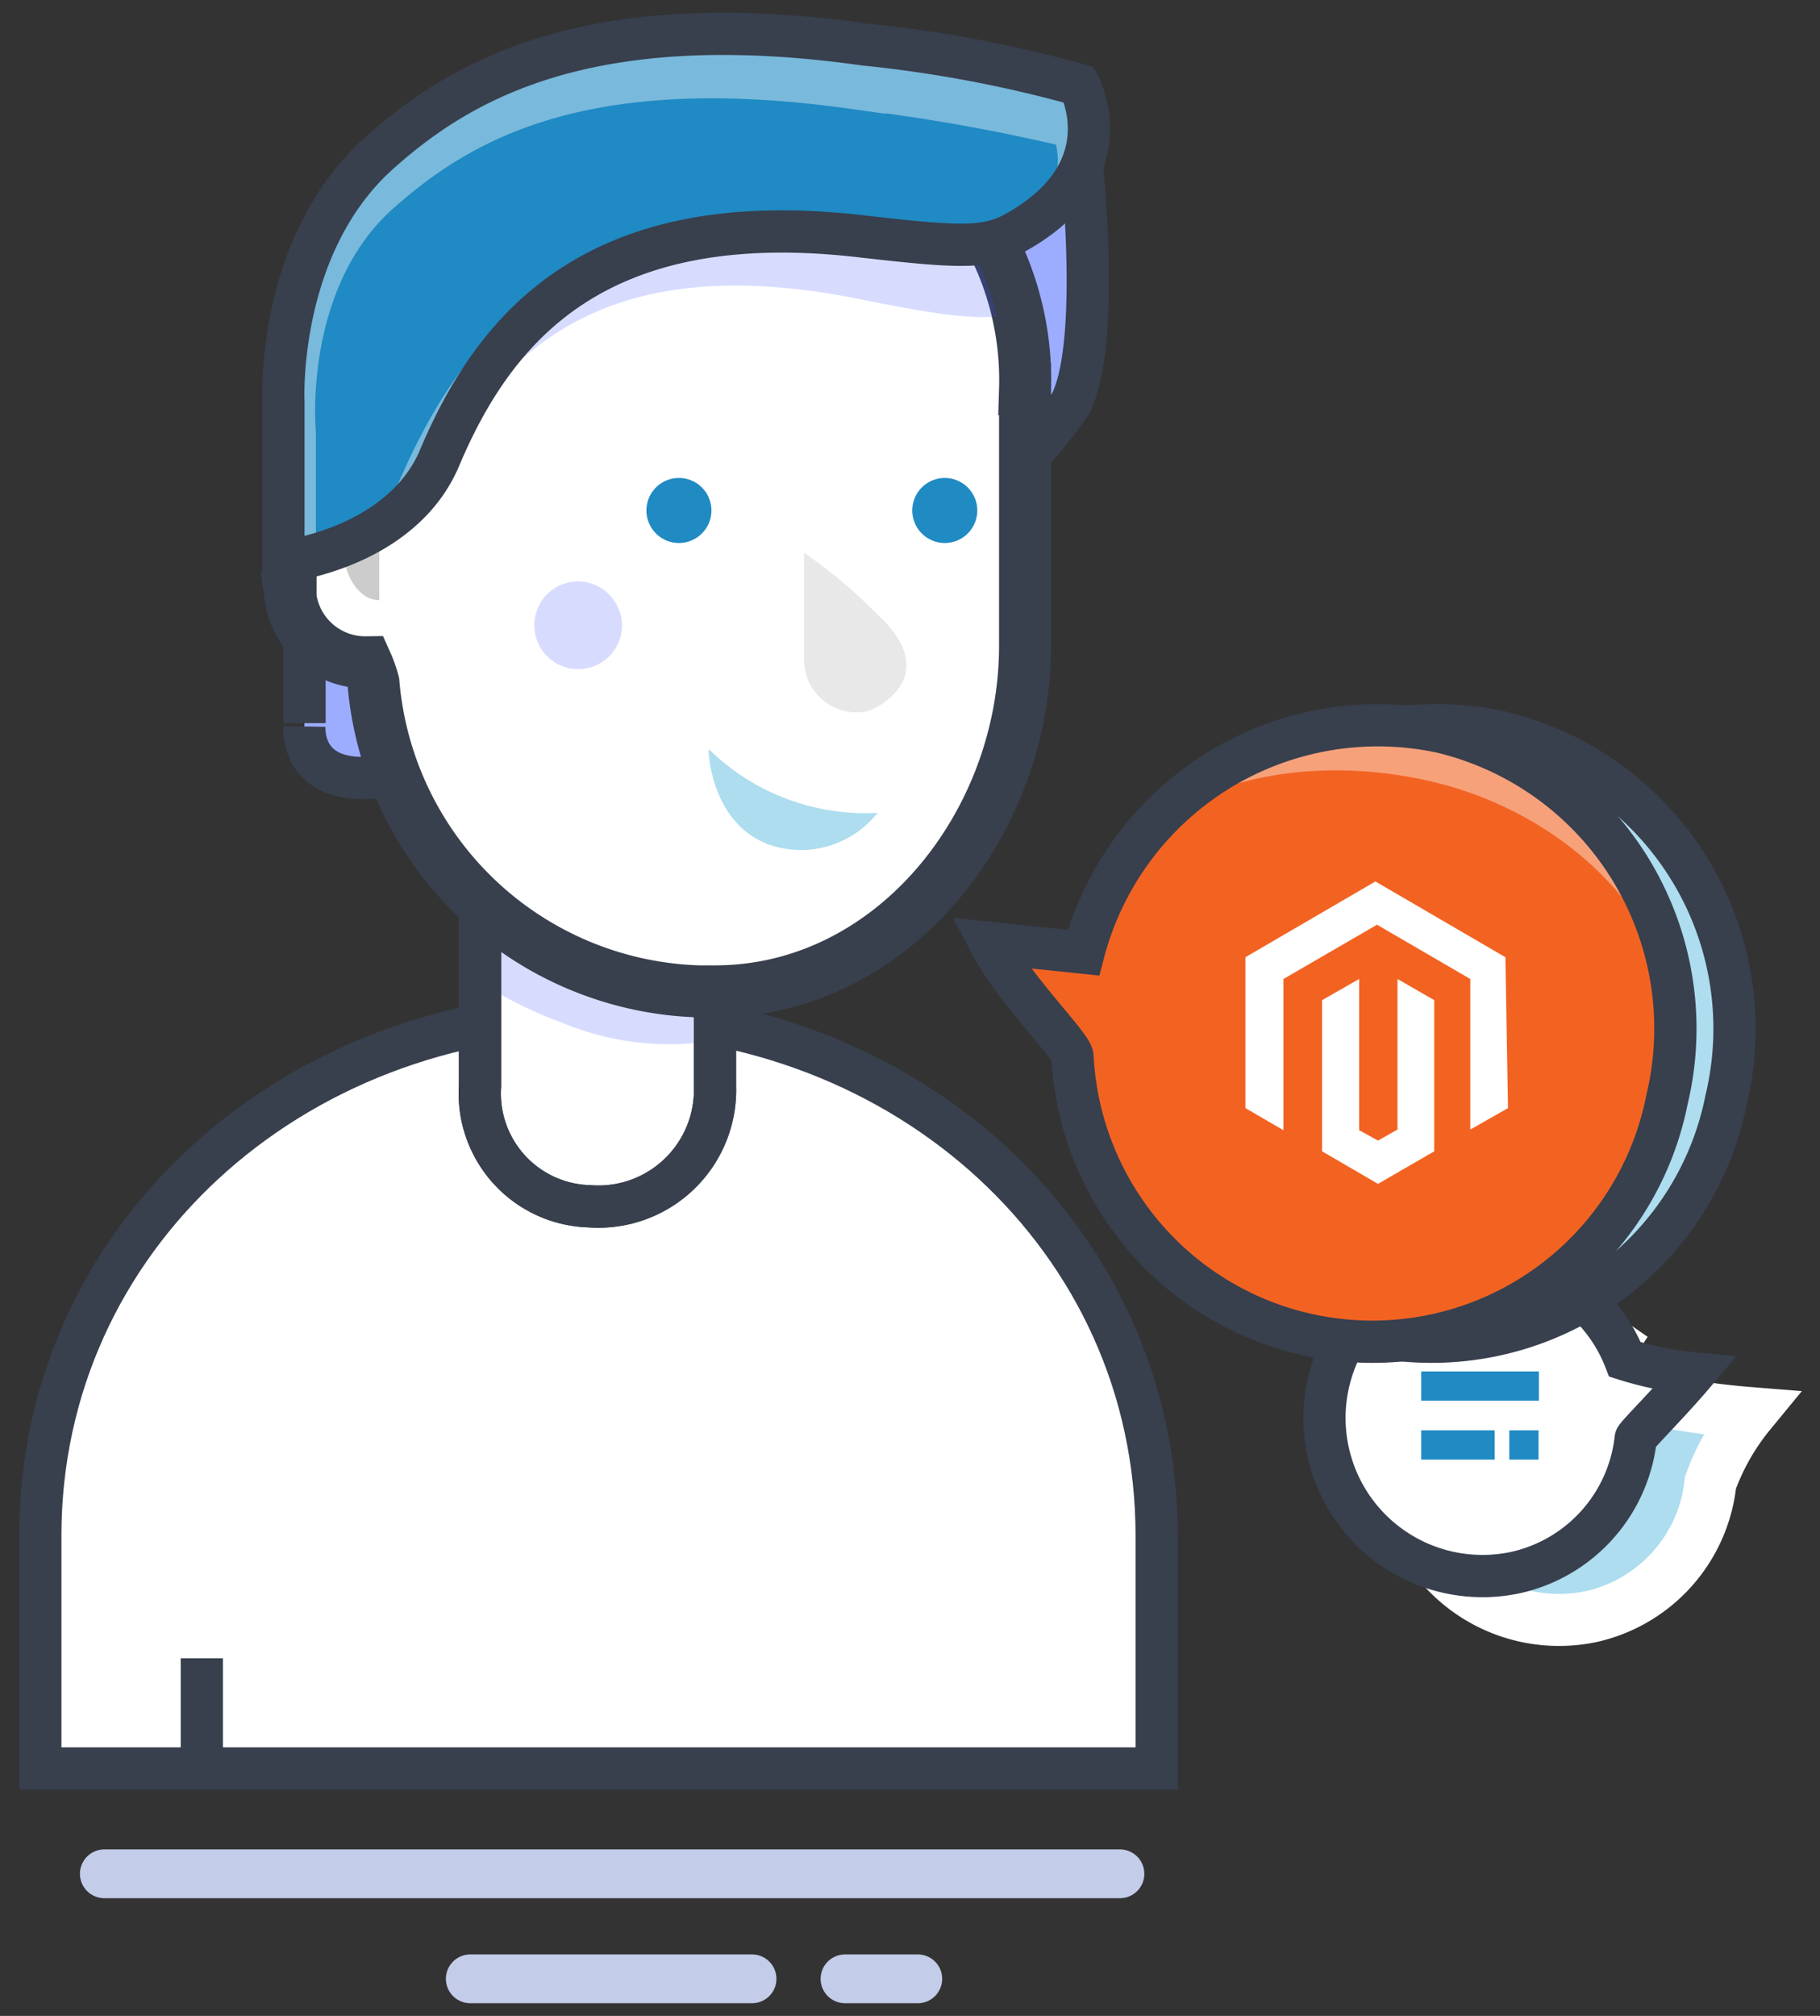 <svg xmlns="http://www.w3.org/2000/svg" xmlns:xlink="http://www.w3.org/1999/xlink" viewBox="0 0 56 62"><rect x="0" y="0" width="56" height="62" fill="#333333" stroke="none"/><defs><style>.a,.u{fill:none;}.a,.b,.f,.h,.k,.v{stroke:#383f4d;}.a,.b,.f,.h,.k,.q,.s,.u,.v{stroke-miterlimit:10;}.a,.b,.f,.h,.u,.v{stroke-width:1.3px;}.b,.o,.q{fill:#208ac3;}.c{isolation:isolate;}.d,.h,.k{fill:#fff;}.e{fill:#c3cce9;}.f{fill:#9cadff;}.g{clip-path:url(#a);}.i{clip-path:url(#b);}.j{fill:#3751ff;opacity:0.2;mix-blend-mode:multiply;}.k,.s{stroke-width:1.6px;}.l{clip-path:url(#c);}.m{fill:#ccc;}.n,.s,.v{fill:#adddef;}.p{clip-path:url(#d);}.q,.s,.u{stroke:#fff;}.q{stroke-width:2px;}.q,.u{opacity:0.4;}.r{fill:#e8e8e8;}.t{clip-path:url(#e);}.w{fill:#f26322;}.x{clip-path:url(#f);}</style><clipPath id="a"><path class="a" d="M35.59,54.39V47.23c0-9.14-7.72-16.06-17.17-16.06S1.24,38.09,1.24,47.23v7.16Z"/></clipPath><clipPath id="b"><path class="a" d="M22,33.4a3.59,3.59,0,0,1-3.86,3.7h0a3.47,3.47,0,0,1-3.37-3.7V28a3.63,3.63,0,0,1,3.62-3.7h0A3.63,3.63,0,0,1,22,28Z"/></clipPath><clipPath id="c"><path class="a" d="M22,2.4h-.49a9.56,9.56,0,0,0-9.86,9.51v3.46c-1.8,0-2.71.88-2.71,2v1a2.32,2.32,0,0,0,2.33,2,5,5,0,0,1,.23.69,10.36,10.36,0,0,0,10,9.43H22c5.46,0,9.54-5.16,9.54-10.62v-7.9A9.29,9.29,0,0,0,22,2.4Z"/></clipPath><clipPath id="d"><path class="b" d="M8.72,17.27V12.33s-.23-4.84,3-7.67C14.23,2.43,18.18.18,26.62,1.37A39.19,39.19,0,0,1,33.2,2.61S34.57,5.12,31.51,7c-1.05.65-1.68.65-5,.27-8.14-.95-11.28,2.75-13,6.85C12.31,16.88,8.72,17.27,8.72,17.27Z"/></clipPath><clipPath id="e"><path class="a" d="M44.55,38.88A4.77,4.77,0,0,1,50,41.81a10.32,10.32,0,0,0,2.13.43c-.76.9-1.79,1.92-1.8,2a4.76,4.76,0,0,1-3.63,4.11,4.86,4.86,0,0,1-2.17-9.48Z"/></clipPath><clipPath id="f"><path class="a" d="M44.34,22.51a9.36,9.36,0,0,0-11,6.79L30.46,29C31.21,30.44,33,32.17,33,32.5a9.24,9.24,0,0,0,18.29,1.33A9.38,9.38,0,0,0,44.34,22.51Z"/></clipPath></defs><title>CM_service_icons</title><g class="c"><path class="d" d="M35.64,54.59V47.43c0-9.14-7.72-16-17.18-16S1.28,38.29,1.28,47.43v7.16Z"/><path class="e" d="M34.46,58.38H3.21a.75.75,0,0,1,0-1.5H34.46a.75.75,0,0,1,0,1.5Z"/><path class="e" d="M23.14,61.61H14.47a.75.75,0,1,1,0-1.5h8.67a.75.75,0,0,1,0,1.5Z"/><path class="e" d="M28.24,61.61H26a.75.75,0,0,1,0-1.5h2.24a.75.75,0,0,1,0,1.5Z"/><path class="f" d="M9.37,19.24v3S9.09,24.36,12,23.85c1.5-.27.41-3.81.41-3.81Z"/><path class="f" d="M33.25,4.68s.67,5.93-.33,7.77a17.19,17.19,0,0,1-2.46,2.79,16.13,16.13,0,0,1-1.56-5.06,16.87,16.87,0,0,1,.35-4.46Z"/><g class="g"><path class="a" d="M6.21,51v3.89"/></g><path class="a" d="M35.59,54.39V47.23c0-9.14-7.72-16.06-17.17-16.06S1.24,38.09,1.24,47.23v7.16Z"/><path class="h" d="M22,33.4a3.59,3.59,0,0,1-3.86,3.7h0a3.47,3.47,0,0,1-3.37-3.7V28a3.63,3.63,0,0,1,3.62-3.7h0A3.63,3.63,0,0,1,22,28Z"/><g class="i"><path class="j" d="M13.09,28.91a12.58,12.58,0,0,0,4.17,2.53,8.65,8.65,0,0,0,5.23.47V29.2l-7.33-4Z"/></g><path class="a" d="M22,33.4a3.59,3.59,0,0,1-3.86,3.7h0a3.47,3.47,0,0,1-3.37-3.7V28a3.63,3.63,0,0,1,3.62-3.7h0A3.63,3.63,0,0,1,22,28Z"/><path class="k" d="M22,2.4h-.49a9.56,9.56,0,0,0-9.86,9.51v3.46c-1.8,0-2.71.88-2.71,2v1a2.32,2.32,0,0,0,2.33,2,4,4,0,0,1,.22.62,10.37,10.37,0,0,0,10,9.5H22c5.46,0,9.54-5.16,9.54-10.62v-7.9A9.29,9.29,0,0,0,22,2.4Z"/><g class="l"><path class="j" d="M8.5,17.71l.4-4.92s-.18-4.88,3.24-7.43c2.71-2,6.66-3.94,15-2.06A56.28,56.28,0,0,1,34,5.12s1.12,2.6-2.1,4.26c-1.09.57-2.24.47-5.5-.19C18.34,7.58,15.24,11,13.15,15,11.76,17.59,8.5,17.71,8.5,17.71Z"/></g><path class="a" d="M22,2.4h-.49a9.56,9.56,0,0,0-9.86,9.51v3.46c-1.8,0-2.71.88-2.71,2v1a2.32,2.32,0,0,0,2.33,2,5,5,0,0,1,.23.69,10.36,10.36,0,0,0,10,9.43H22c5.46,0,9.54-5.16,9.54-10.62v-7.9A9.29,9.29,0,0,0,22,2.4Z"/><path class="m" d="M11.67,18.46c-.61,0-1.11-.74-1.11-1.64s.5-1.64,1.11-1.64"/><path class="n" d="M8.92,17.27V12.33s-.23-4.84,3-7.67C14.43,2.43,18.38.18,26.82,1.37A39.19,39.19,0,0,1,33.4,2.61S34.77,5.12,31.71,7c-1.05.65-1.68.65-5,.27-8.14-.95-11.28,2.75-13,6.85C12.51,16.88,8.92,17.27,8.92,17.27Z"/><path class="o" d="M8.72,17.27V12.33s-.23-4.84,3-7.67C14.23,2.43,18.18.18,26.62,1.37A39.19,39.19,0,0,1,33.2,2.61S34.57,5.12,31.51,7c-1.05.65-1.68.65-5,.27-8.14-.95-11.28,2.75-13,6.85C12.31,16.88,8.72,17.27,8.72,17.27Z"/><g class="p"><path class="q" d="M8.72,18.25V13.32s-.47-4.84,2.73-7.67c2.53-2.24,6.36-4.48,14.8-3.3a59.25,59.25,0,0,1,7,1.25S34.6,6.11,31.54,8c-1.05.65-2.19.65-5.5.26-8.14-.94-11,2.76-12.8,6.85C12.07,17.87,8.72,18.25,8.72,18.25Z"/></g><path class="a" d="M8.72,17.27V12.33s-.23-4.84,3-7.67C14.23,2.43,18.18.18,26.62,1.37A39.19,39.19,0,0,1,33.2,2.61S34.57,5.12,31.51,7c-1.05.65-1.68.65-5,.27-8.14-.95-11.28,2.75-13,6.85C12.31,16.88,8.72,17.27,8.72,17.27Z"/><path class="r" d="M24.74,17v3.25a1.62,1.62,0,0,0,1.93,1.63c.3-.07,2.39-1.09.31-3A15.34,15.34,0,0,0,24.74,17Z"/><path class="o" d="M21.89,15.7a1,1,0,1,1-1-1A1,1,0,0,1,21.89,15.7Z"/><path class="o" d="M30.07,15.7a1,1,0,1,1-1-1A1,1,0,0,1,30.07,15.7Z"/><path class="n" d="M21.8,23.07s.05,2.29,1.93,2.93A3,3,0,0,0,27,25a6.88,6.88,0,0,1-5.17-1.94Z"/><path class="j" d="M19.14,19.28a1.35,1.35,0,1,1-1.35-1.4A1.37,1.37,0,0,1,19.14,19.28Z"/><path class="s" d="M42.37,42.37a8.18,8.18,0,0,0,1.38.19A4.91,4.91,0,0,0,43.27,46,4.8,4.8,0,0,0,49,49.71a4.73,4.73,0,0,0,3.63-4.11,7.27,7.27,0,0,1,1.22-2.14,24.56,24.56,0,0,1-3.47-.53c-.45-1.1-1.13-1.13-.34-2.27"/><path class="d" d="M44.55,38.88a4.8,4.8,0,0,1,5.66,3.48l1.45-.18c-.38.76-1.27,1.65-1.28,1.82a4.77,4.77,0,1,1-5.83-5.12Z"/><g class="t"><path class="u" d="M44.65,39.33c2.49-.57,5.27.2,6,2.7l2.3-.61c-.38.76-2.26,3.53-2.28,3.71A4.76,4.76,0,0,1,47,49.49c-2.56.58-5.82-2.09-6.42-4.71S42.1,39.91,44.65,39.33Z"/></g><path class="a" d="M44.55,38.88A4.77,4.77,0,0,1,50,41.81a10.32,10.32,0,0,0,2.13.43c-.76.9-1.79,1.92-1.8,2a4.76,4.76,0,0,1-3.63,4.11,4.86,4.86,0,0,1-2.17-9.48Z"/><rect class="o" x="43.73" y="42.18" width="3.62" height="0.9"/><rect class="o" x="43.73" y="43.99" width="2.26" height="0.9"/><rect class="o" x="46.44" y="43.99" width="0.9" height="0.9"/><path class="v" d="M46.15,22.51a9.35,9.35,0,0,0-11,6.79l-2.84.56c.74,1.48,2.49,2.31,2.51,2.64a9.24,9.24,0,0,0,18.29,1.33A9.38,9.38,0,0,0,46.15,22.51Z"/><path class="w" d="M44.34,22.51a9.36,9.36,0,0,0-11,6.79L30.46,29C31.21,30.44,33,32.17,33,32.5a9.24,9.24,0,0,0,18.29,1.33A9.38,9.38,0,0,0,44.34,22.51Z"/><g class="x"><path class="u" d="M44.14,23.39c-4.86-1.11-10.28.39-11.62,5.26L28,27.47c.74,1.48,4.42,6.9,4.45,7.23a9.29,9.29,0,0,0,7.13,8.52c5,1.14,11.37-4.08,12.54-9.19S49.13,24.53,44.14,23.39Z"/></g><path class="a" d="M44.34,22.51a9.36,9.36,0,0,0-11,6.79L30.46,29C31.21,30.44,33,32.17,33,32.5a9.24,9.24,0,0,0,18.29,1.33A9.38,9.38,0,0,0,44.34,22.51Z"/><path class="d" d="M46.4,34.08l-1.16.66V30.11l-2.87-1.67-2.88,1.67,0,4.65-1.17-.68V29.44l4-2.33,4,2.33Zm-4,1-.58-.32V30.11l-1.14.65v4.65l1.72,1,1.73-1V30.76L43,30.11v4.63Z"/></g></svg>